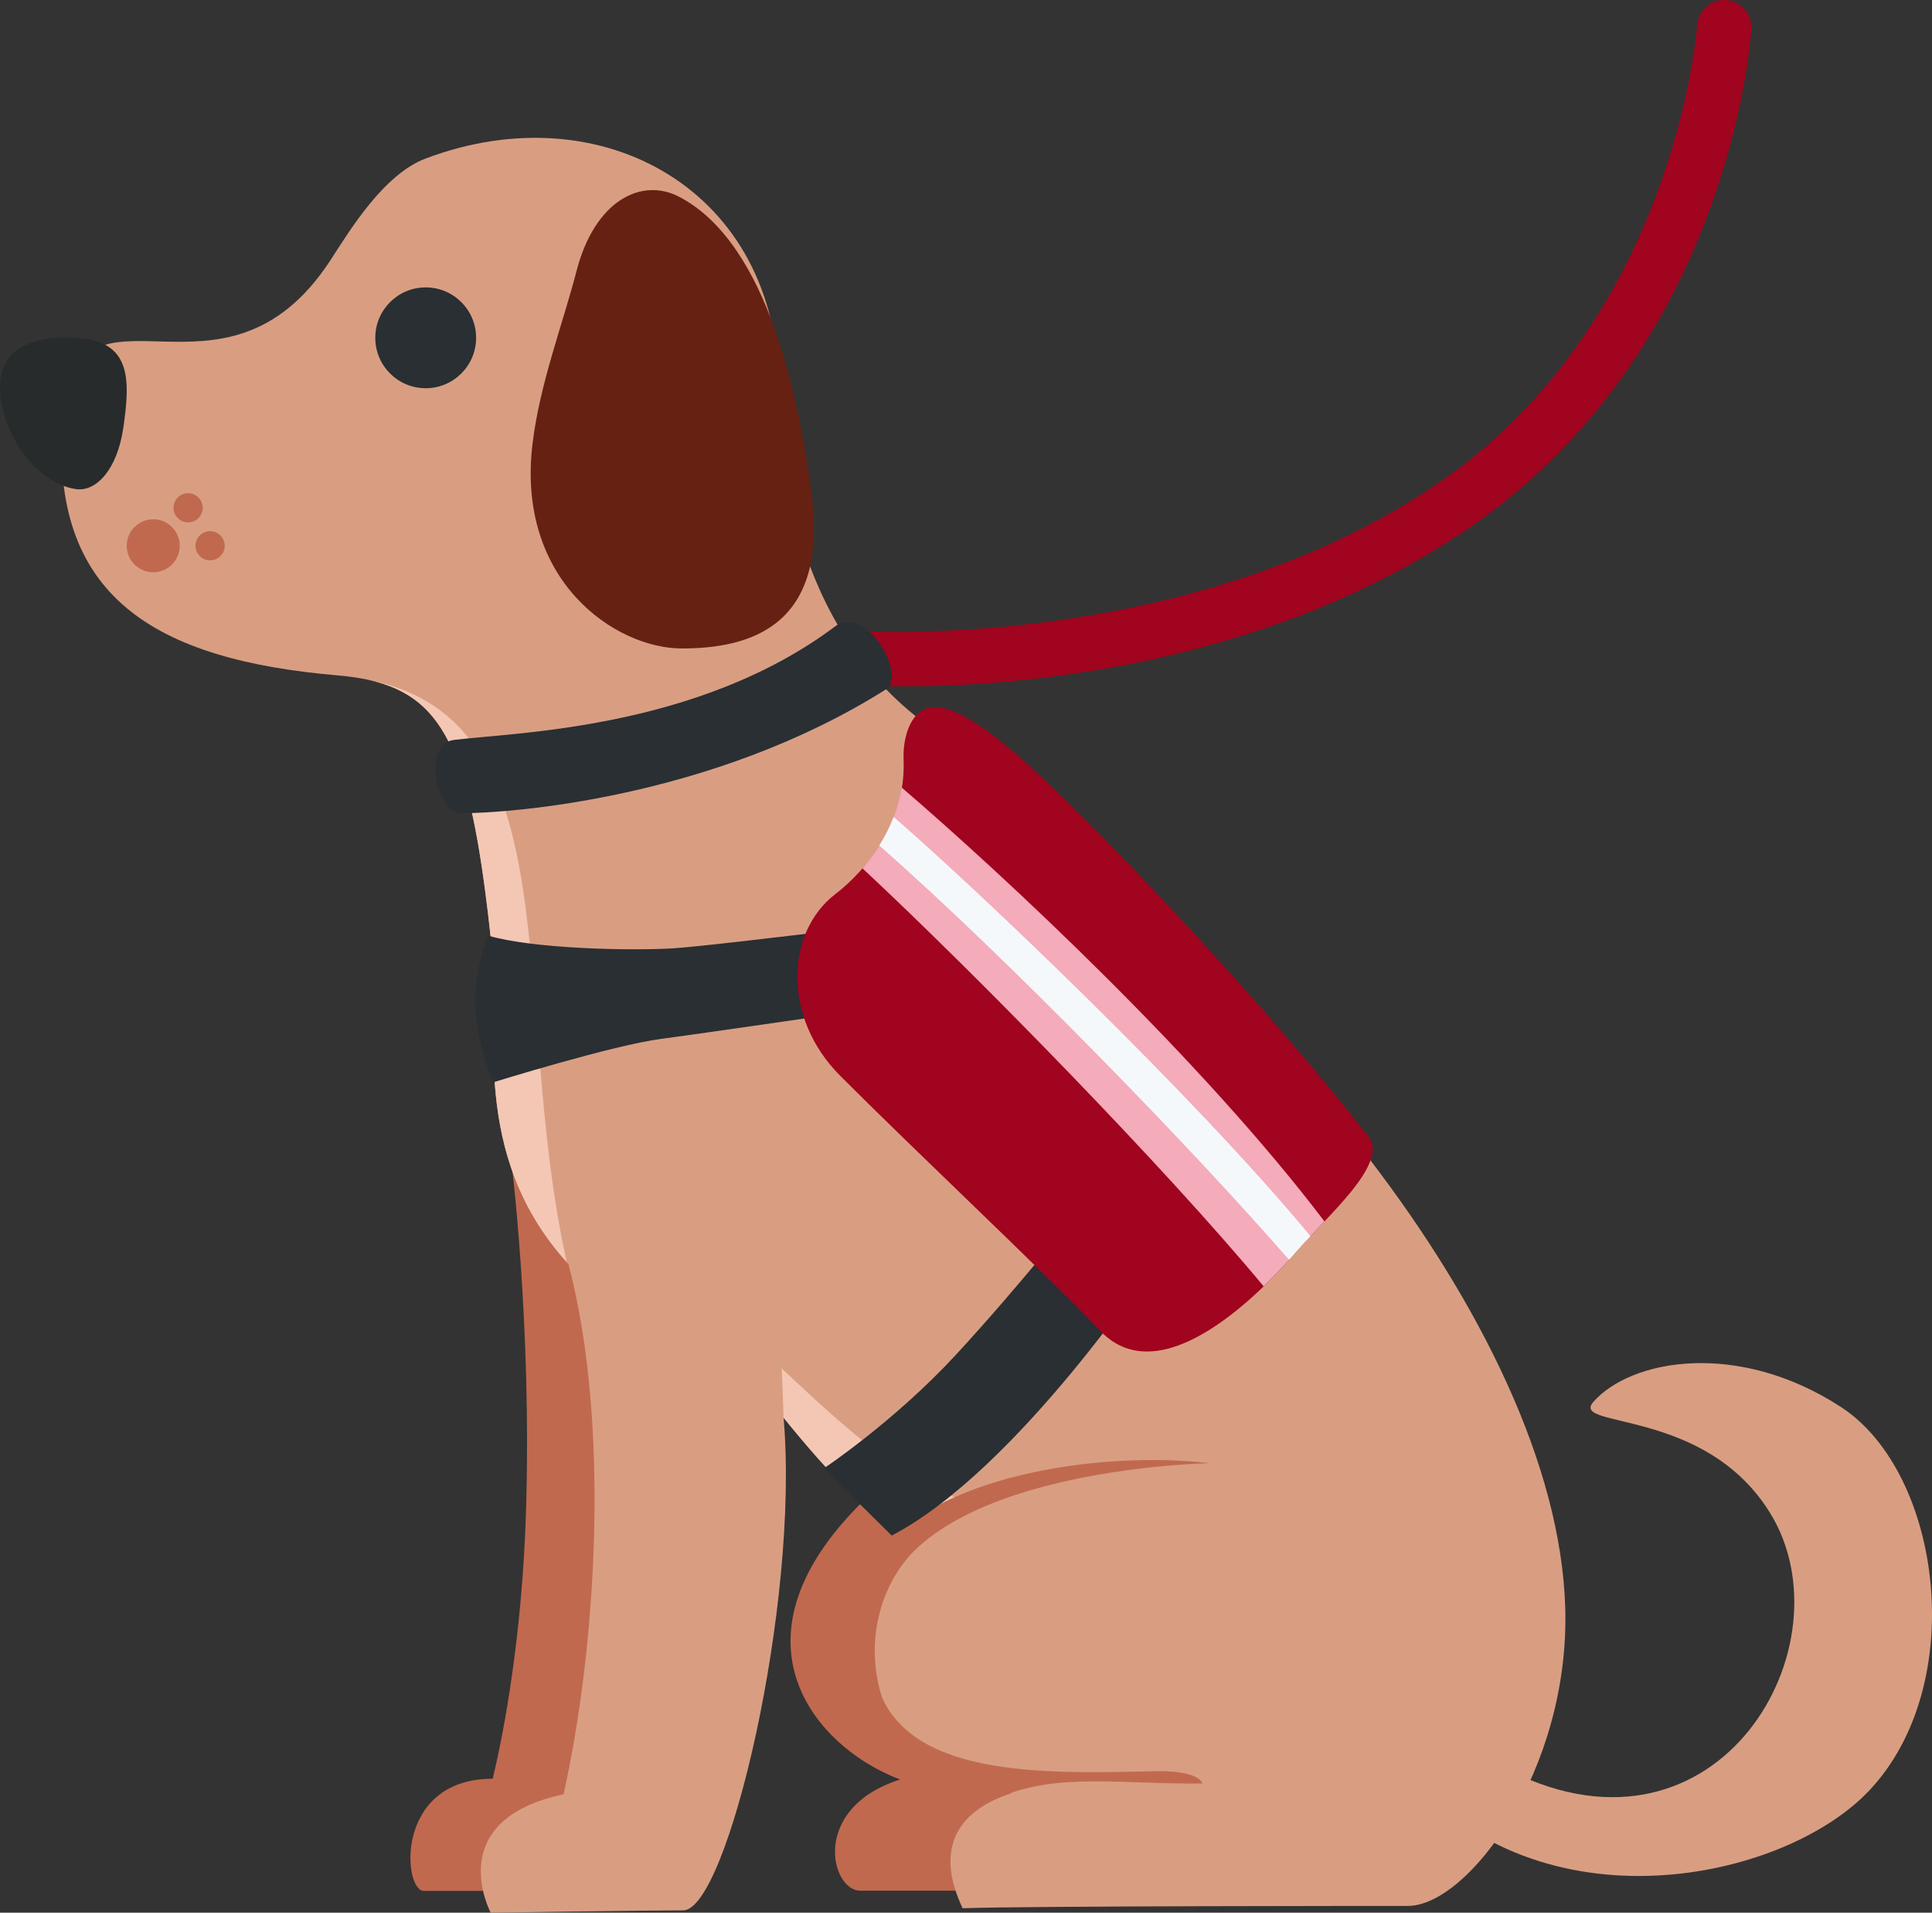 <?xml version="1.0" encoding="UTF-8" standalone="no"?>
<svg
   xmlns:dc="http://purl.org/dc/elements/1.1/"
   xmlns:cc="http://creativecommons.org/ns#"
   xmlns:rdf="http://www.w3.org/1999/02/22-rdf-syntax-ns#"
   xmlns:svg="http://www.w3.org/2000/svg"
   xmlns="http://www.w3.org/2000/svg"
   xmlns:sodipodi="http://sodipodi.sourceforge.net/DTD/sodipodi-0.dtd"
   xmlns:inkscape="http://www.inkscape.org/namespaces/inkscape"
   viewBox="0 0 35.568 35.207"
   id="svg2"
   version="1.1"
   inkscape:version="0.91 r13725"
   sodipodi:docname="1f415-200d-1f9ba.svg"
   width="35.568"
   height="35.207">
  <rect x="0" y="0" width="35.568" height="35.207" fill="#333333" stroke="none"/>
  <defs
     id="defs44" />
  <sodipodi:namedview
     pagecolor="#ffffff"
     bordercolor="#666666"
     borderopacity="1"
     objecttolerance="10"
     gridtolerance="10"
     guidetolerance="10"
     inkscape:pageopacity="0"
     inkscape:pageshadow="2"
     inkscape:window-width="640"
     inkscape:window-height="480"
     id="namedview42"
     showgrid="false"
     inkscape:zoom="6.5555556"
     inkscape:cx="17.768"
     inkscape:cy="17.664"
     inkscape:window-x="0"
     inkscape:window-y="0"
     inkscape:window-maximized="0"
     inkscape:current-layer="svg2" />
  <path
     d="m 27.816,32.604 c 3.843,1.9 6.261,-2.333 4.773,-4.752 -1.204,-1.957 -3.696,-1.547 -3.256,-2.047 0.698,-0.791 2.665,-1.138 4.558,0.093 1.86,1.209 2.372,5.116 0.512,7.07 -1.59,1.67 -6.038,2.588 -8.512,-0.326 -4.719,-5.558 -1.273,-1.619 1.925,-0.038 z"
     id="path4"
     inkscape:connector-curvature="0"
     style="fill:#d99e82" />
  <path
     d="m 11.971,21.147 c 0,0 1.263,3.215 4.339,6.1 -3.174,2.721 -1.395,4.884 0.261,5.508 -1.656,0.527 -1.282,2.047 -0.731,2.047 l 2.646,0 c 0.951,0 1.092,-3.442 0.206,-7.694 -0.885,-4.251 -6.721,-5.961 -6.721,-5.961 z"
     id="path6"
     inkscape:connector-curvature="0"
     style="fill:#c1694f" />
  <path
     d="m 9.403,21.282 c 0,0 0.393,3.057 0.279,6.593 -0.07,2.163 -0.384,3.93 -0.612,4.866 -1.812,0 -1.652,2.064 -1.268,2.064 l 2.902,0 c 0.683,0 1.893,-3.438 2.212,-8.209 0.317,-4.771 -3.513,-5.314 -3.513,-5.314 z"
     id="path8"
     inkscape:connector-curvature="0"
     style="fill:#c1694f" />
  <path
     d="m 25.216,21.34 c -2.407,-3.139 -4.928,-5.403 -8.368,-8.165 -2.401,-1.928 -2.514,-5.196 -2.514,-6.029 0,-3.626 -3.244,-5.455 -6.496,-4.229 -0.779,0.293 -1.402,1.33 -1.754,1.872 -1.978,3.037 -4.659,0.015 -4.918,2.822 -0.313,3.395 1.721,4.534 5.051,4.821 1.892,0.163 2.425,1.069 2.838,5.018 0.154,1.472 -0.433,3.802 1.411,5.822 0.78,2.959 0.507,7.08 -0.091,9.756 -2.252,0.476 -1.341,2.179 -1.341,2.179 0,0 2.858,-0.043 3.543,-0.043 0.814,0 2.146,-5.639 1.849,-9.067 0.942,1.151 1.517,1.762 2.581,2.267 -1.116,1 -1.081,2.512 -0.523,3.419 0.467,0.759 1.326,0.872 2.147,1.22 -1.602,0.52 -1.091,1.732 -0.909,2.122 1.083,-0.043 7.918,-0.043 8.197,-0.043 1.11,0 2.985,-2.503 2.897,-5.488 -0.078,-2.64 -1.581,-5.62 -3.6,-8.254 z"
     id="path10"
     inkscape:connector-curvature="0"
     style="fill:#d99e82" />
  <path
     d="m 17.882,27.755 c -0.145,-0.109 -0.374,-0.234 -0.7,-0.385 -0.985,-0.456 -2.076,-1.517 -2.791,-2.18 0.019,0.346 0.026,0.707 0.035,0.907 0.942,1.151 1.517,1.762 2.581,2.267 0.143,-0.192 0.461,-0.405 0.875,-0.609 z"
     id="path12"
     inkscape:connector-curvature="0"
     style="fill:#f4c7b5" />
  <path
     d="m 16.193,28.619 c 0.93,-1.419 3.988,-1.93 6.081,-1.686 0,0 -5.452,0.086 -6.058,2.663 -0.371,1.582 -0.857,0.295 -0.023,-0.977 z"
     id="path14"
     inkscape:connector-curvature="0"
     style="fill:#c1694f" />
  <path
     d="m 16.288,32.115 c 0.488,0.556 1.208,1.341 2.13,0.959 1.08,-0.449 2.235,-0.228 3.718,-0.245 0,0 -0.04,-0.248 -0.89,-0.227 -2.093,0.052 -4.587,0.105 -5.093,-1.587 -0.466,-1.557 -0.868,-0.043 0.135,1.1 z"
     id="path16"
     inkscape:connector-curvature="0"
     style="fill:#c1694f" />
  <path
     d="m 10.433,23.232 c -1.065,-4.822 0.12,-9.98 -3.638,-10.713 1.428,0.317 1.893,1.42 2.259,4.931 0.154,1.463 -0.422,3.772 1.379,5.782 z"
     id="path18"
     inkscape:connector-curvature="0"
     style="fill:#f4c7b5" />
  <path
     d="m 2.271,7.869 c -0.109,0.762 -0.494,1.192 -0.879,1.133 -0.76,-0.117 -1.392,-1.087 -1.392,-1.856 0,-0.769 0.624,-0.963 1.392,-0.928 1.043,0.048 1.002,0.788 0.879,1.651 z"
     id="path20"
     inkscape:connector-curvature="0"
     style="fill:#272b2b" />
  <path
     d="m 14.935,9.038 c 0.348,2.515 -1.157,2.898 -2.383,2.898 -1.226,0 -3.054,-1.25 -2.748,-3.77 0.134,-1.107 0.555,-2.193 0.809,-3.175 0.336,-1.303 1.199,-1.732 1.894,-1.367 1.665,0.873 2.203,3.796 2.428,5.414 z"
     id="path22"
     inkscape:connector-curvature="0"
     style="fill:#662113" />
  <circle
     cx="7.837"
     cy="6.218"
     r="0.928"
     id="circle24"
     style="fill:#292f33" />
  <circle
     cx="2.821"
     cy="10.046"
     r="0.488"
     id="circle26"
     style="fill:#c1694f" />
  <circle
     cx="3.463"
     cy="9.347"
     r="0.269"
     id="circle28"
     style="fill:#c1694f" />
  <circle
     cx="3.868"
     cy="10.046"
     r="0.269"
     id="circle30"
     style="fill:#c1694f" />
  <path
     d="m 16.641,12.634 c -0.461,0 -0.746,-0.018 -0.797,-0.021 -0.275,-0.019 -0.483,-0.257 -0.465,-0.533 0.018,-0.274 0.237,-0.484 0.532,-0.465 0.056,0.002 5.985,0.36 10.488,-2.668 4.438,-2.984 4.841,-8.425 4.845,-8.479 0.019,-0.275 0.257,-0.488 0.531,-0.467 0.275,0.018 0.484,0.254 0.467,0.53 -0.016,0.243 -0.43,5.981 -5.284,9.246 -3.833,2.576 -8.477,2.857 -10.317,2.857 z"
     id="path32"
     inkscape:connector-curvature="0"
     style="fill:#a0041e" />
  <path
     d="m 8.356,13.62 c 1.116,-0.14 4.486,-0.19 7.023,-2.093 0.558,-0.419 1.326,0.913 0.93,1.163 -3.209,2.023 -6.965,2.279 -7.814,2.279 -0.464,-10e-4 -0.73,-1.276 -0.139,-1.349 z m 0.628,3.602 c 0.844,0.244 2.594,0.28 3.39,0.235 0.796,-0.045 6.165,-0.723 6.165,-0.723 l 0.189,1.445 c 0,0 -5.659,0.826 -6.554,0.943 -0.896,0.117 -3.1,0.802 -3.1,0.802 0,0 -0.255,-0.615 -0.32,-1.289 -0.065,-0.684 0.23,-1.413 0.23,-1.413 z m 10.929,4.999 1.377,0.958 c 0,0 -2.545,3.872 -4.874,5.086 l -1.249,-1.237 c 0,0 1.303,-0.867 2.439,-2.099 1.196,-1.299 2.307,-2.708 2.307,-2.708 z"
     id="path34"
     inkscape:connector-curvature="0"
     style="fill:#292f33" />
  <path
     d="m 19.24,14.364 c 1.485,1.412 4.14,4.233 5.953,6.558 0.389,0.499 -0.791,1.488 -1.349,2.14 -0.558,0.652 -2.437,2.632 -3.581,1.442 -1.163,-1.209 -3.256,-3.163 -4.791,-4.698 -1.079,-1.079 -1.007,-2.648 -0.093,-3.349 0.591,-0.453 1.302,-1.349 1.256,-2.465 -0.019,-0.458 0.151,-0.964 0.558,-0.977 0.453,-0.014 1.186,0.53 2.047,1.349 z"
     id="path36"
     inkscape:connector-curvature="0"
     style="fill:#a0041e" />
  <path
     d="m 15.877,15.982 c 2.116,1.975 5.568,5.504 7.386,7.695 0.247,-0.239 0.451,-0.464 0.581,-0.615 0.149,-0.174 0.343,-0.373 0.539,-0.58 -2.256,-2.974 -5.86,-6.334 -7.784,-7.987 -0.095,0.591 -0.386,1.1 -0.722,1.487 z"
     id="path38"
     inkscape:connector-curvature="0"
     style="fill:#f4abba" />
  <path
     d="m 16.452,15.037 c -0.073,0.188 -0.162,0.364 -0.265,0.526 2.371,2.083 5.793,5.612 7.545,7.627 l 0.113,-0.129 c 0.082,-0.096 0.179,-0.2 0.281,-0.307 -2.134,-2.582 -6.124,-6.373 -7.674,-7.717 z"
     id="path40"
     inkscape:connector-curvature="0"
     style="fill:#f5f8fa" />
</svg>
